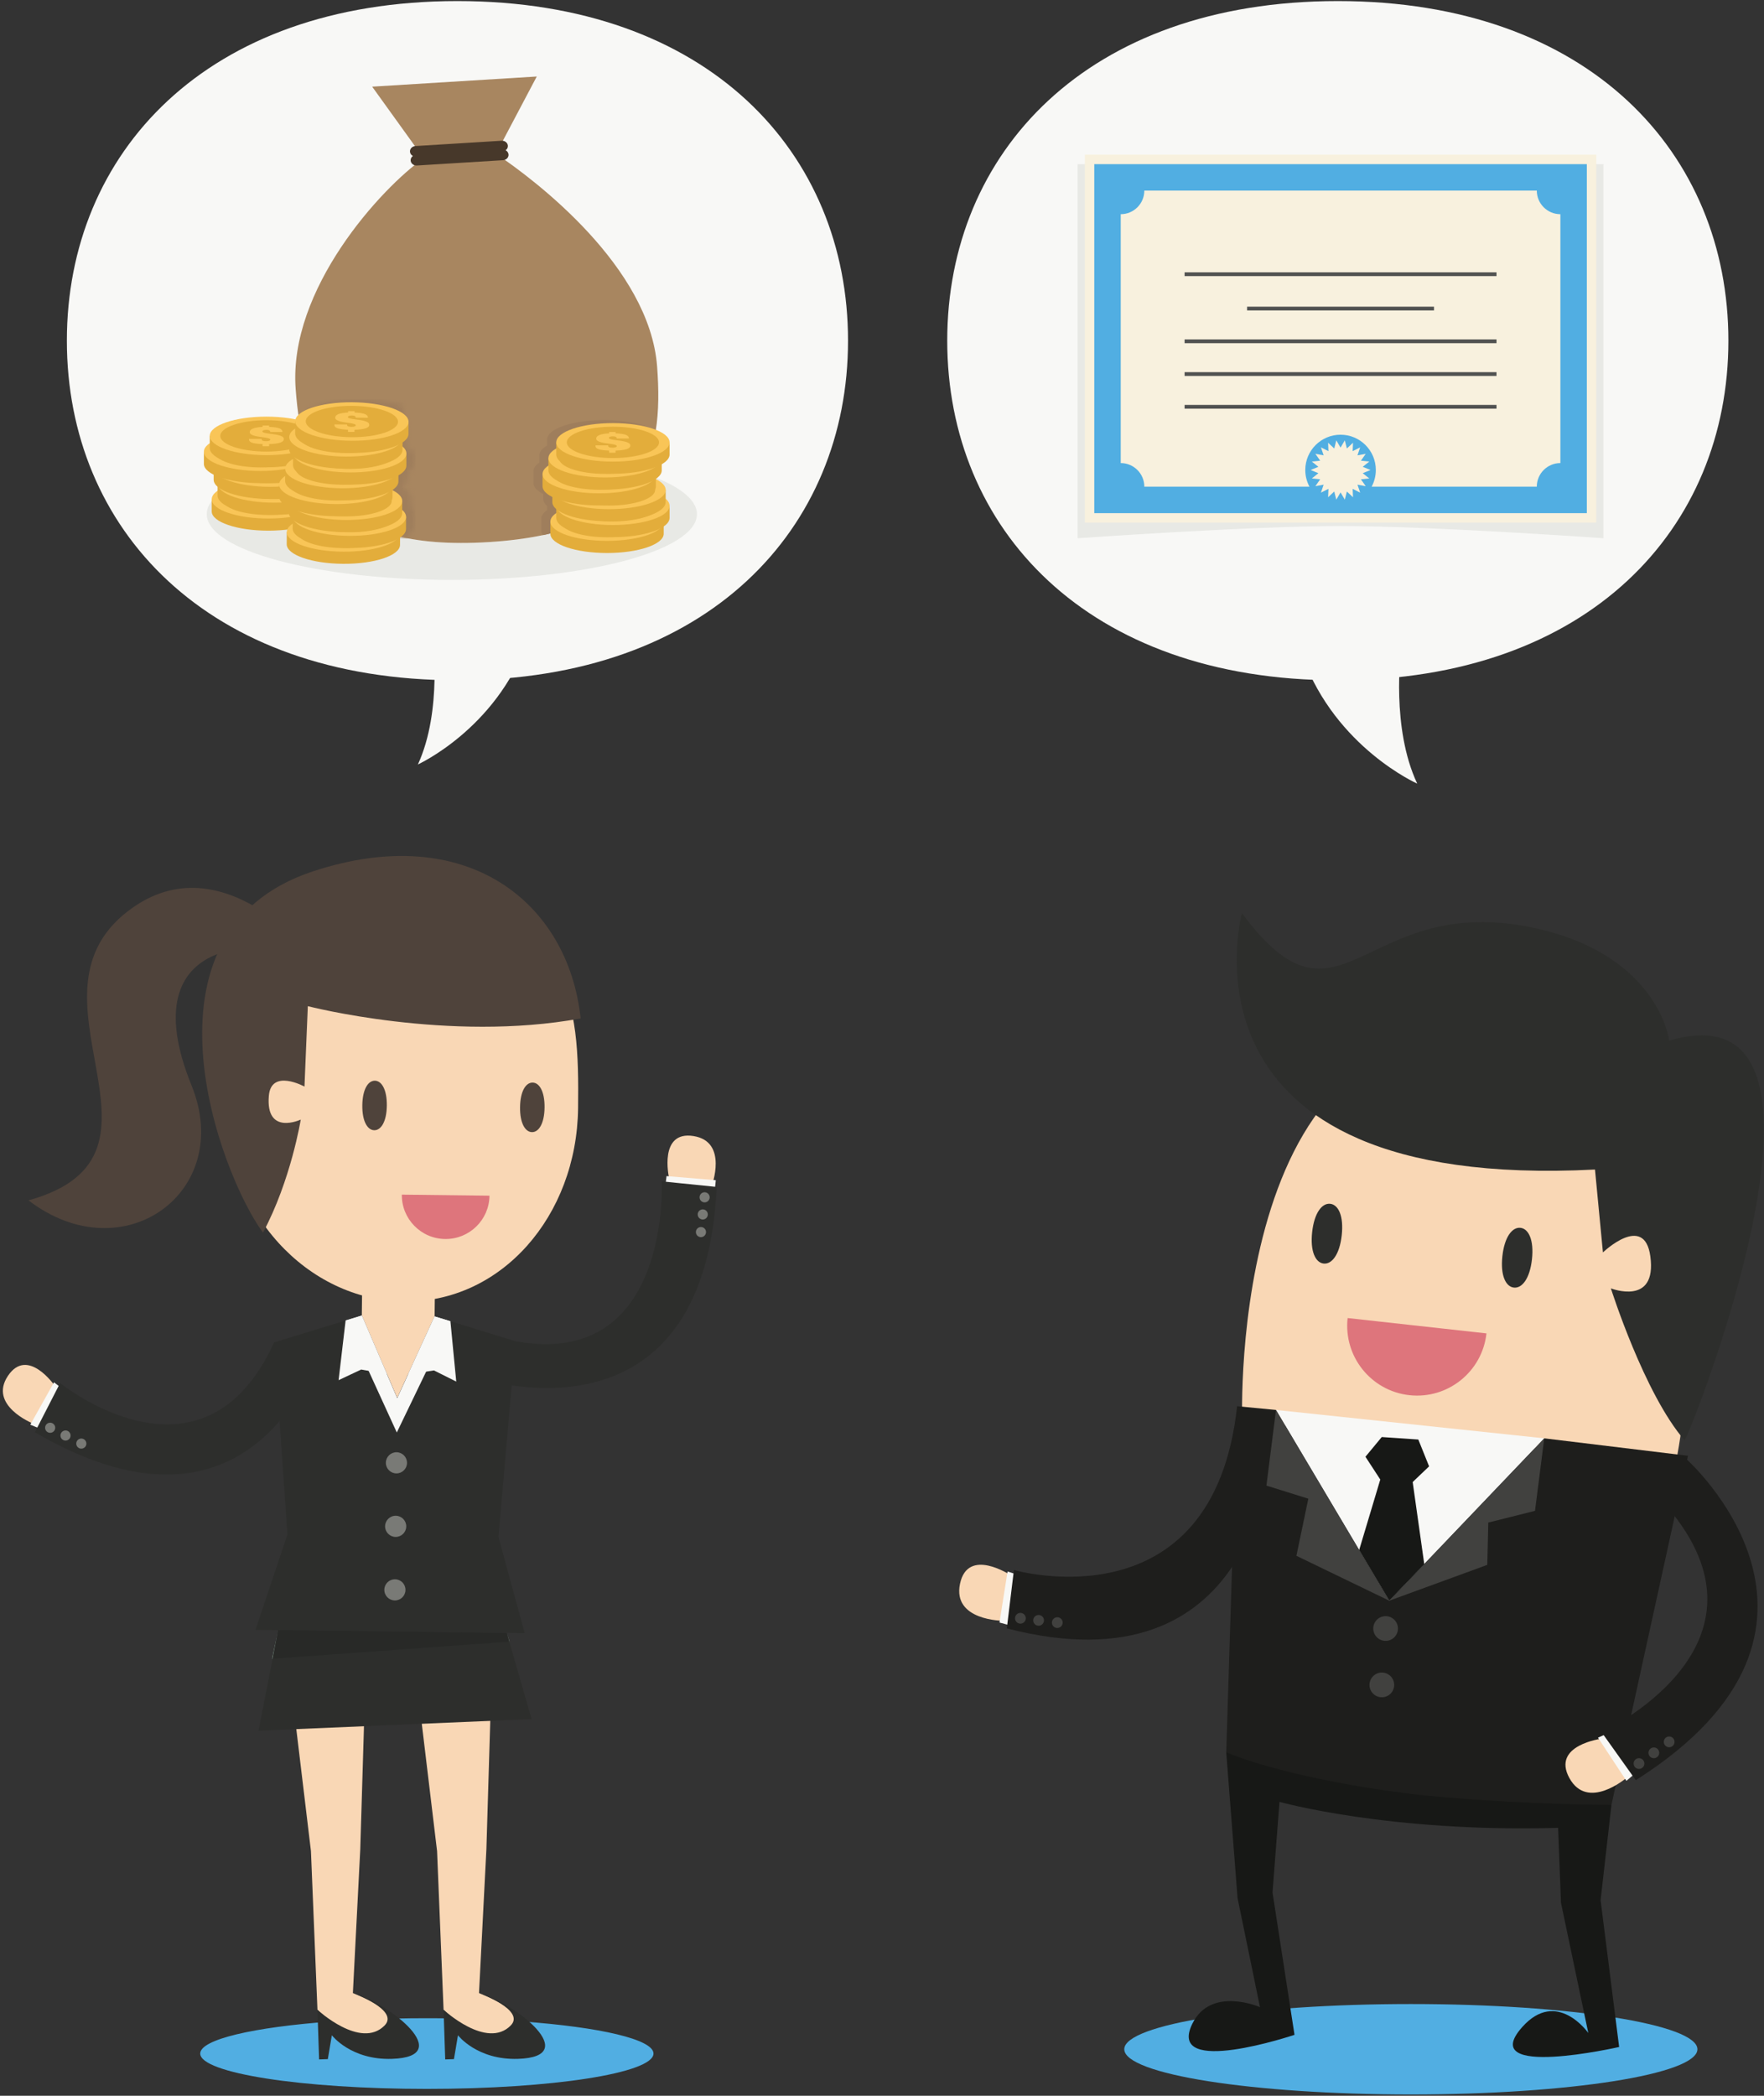 <?xml version="1.0" encoding="UTF-8"?>
<svg width="346px" height="411px" viewBox="0 0 346 411" version="1.1" xmlns="http://www.w3.org/2000/svg" xmlns:xlink="http://www.w3.org/1999/xlink">
    <rect x="0" y="0" width="346" height="411" fill="#333333" stroke="none"/>
    <!-- Generator: Sketch 3.8.1 (29687) - http://www.bohemiancoding.com/sketch -->
    <title>ON40SB1</title>
    <desc>Created with Sketch.</desc>
    <defs>
        <path d="M21.06,27.634 C13.871,26.294 8.994,23.448 5.674,19.554 C5.706,19.438 5.723,19.32 5.723,19.201 L5.723,16.819 C5.723,16.332 5.45,15.866 4.955,15.438 L4.955,13.711 C4.955,12.924 4.246,12.194 3.035,11.589 L3.035,11.552 C3.772,11.047 4.187,10.478 4.187,9.876 L4.187,7.495 C4.187,6.378 2.761,5.375 0.494,4.684 L0.497,4.025 C0.509,1.96 5.395,0.309 11.45,0.309 L11.632,0.309 C14.881,0.327 17.803,0.817 19.831,1.584 L20.496,10.484 L22.307,10.372 L22.294,12.742 C22.29,13.439 21.721,14.087 20.747,14.642 L20.741,15.842 C20.738,16.441 20.313,17.002 19.58,17.502 L19.58,17.55 C20.787,18.161 21.492,18.895 21.488,19.681 L21.479,21.418 C21.966,21.846 22.241,22.309 22.239,22.793 L22.226,25.175 C22.223,25.774 21.798,26.336 21.065,26.835 L21.06,27.634 L21.06,27.634 Z" id="path-1"></path>
    </defs>
    <g id="Page-1" stroke="none" stroke-width="1" fill="none" fill-rule="evenodd">
        <g id="Gatepass-Landing-Page-4" transform="translate(-178, -3406)">
            <g id="RESELLER-PROGRAM" transform="translate(0, 3275)">
                <g id="ON40SB1" transform="translate(0, 82)">
                    <path d="M261.726,458.657 C237.175,458.657 217.272,455.552 217.272,451.724 C217.272,448.944 227.769,446.546 242.919,445.441 C245.567,447.572 249.671,450.412 252.734,450.412 C253.721,450.412 254.6,450.117 255.287,449.408 C256.825,447.824 256.498,446.255 255.359,444.862 C257.439,444.816 259.564,444.792 261.726,444.792 C263.484,444.792 265.22,444.808 266.924,444.839 C269.492,446.988 274.11,450.412 277.473,450.412 C278.46,450.412 279.339,450.117 280.026,449.408 C281.356,448.039 281.291,446.682 280.515,445.44 C295.675,446.544 306.18,448.943 306.18,451.724 C306.18,455.552 286.278,458.657 261.726,458.657 L0.344,597.723" id="Fill-3" fill="#51AEE2"></path>
                    <path d="M317.573,281.645 C317.573,281.645 320.91,272.891 314.033,271.793 C307.156,270.694 309.214,279.899 309.214,279.899 L317.573,281.645" id="Fill-4" fill="#F9D7B5"></path>
                    <polyline id="Fill-5" fill="#F8F8F6" points="308.475 281.805 308.738 279.644 318.401 280.453 318.169 282.706 308.475 281.805"></polyline>
                    <path d="M271.604,319.176 C271.604,319.176 316.129,334.347 318.578,281.769 L307.787,280.675 C307.787,280.675 309.673,317.576 279.129,312.034 L271.604,319.176" id="Fill-6" fill="#2D2E2C"></path>
                    <path d="M316.478,290.554 C316.439,290.007 315.965,289.596 315.42,289.634 C314.871,289.672 314.459,290.147 314.498,290.693 C314.534,291.241 315.01,291.653 315.556,291.615 C316.103,291.576 316.517,291.102 316.478,290.554" id="Fill-7" fill="#797A76"></path>
                    <path d="M316.834,287.097 C316.796,286.549 316.321,286.136 315.775,286.174 C315.227,286.214 314.816,286.688 314.854,287.234 C314.891,287.781 315.366,288.193 315.912,288.157 C316.459,288.118 316.872,287.644 316.834,287.097" id="Fill-8" fill="#797A76"></path>
                    <path d="M317.196,283.737 C317.157,283.189 316.683,282.778 316.136,282.815 C315.59,282.853 315.178,283.327 315.216,283.874 C315.255,284.422 315.728,284.834 316.275,284.796 C316.822,284.758 317.235,284.284 317.196,283.737" id="Fill-9" fill="#797A76"></path>
                    <path d="M291.388,266.338 C291.134,287.498 276.319,304.476 257.278,304.248 C238.237,304.019 222.181,286.67 222.435,265.51 C222.689,244.35 238.33,227.382 257.371,227.61 C290.403,228.007 291.642,245.178 291.388,266.338" id="Fill-10" fill="#F9D7B5"></path>
                    <path d="M238.378,246.32 C238.378,246.32 266.019,253.474 291.891,248.73 C289.484,226 269.581,209.864 239.284,219.916 C203.29,231.859 221.191,279.408 229.585,290.728 C235.073,280.458 236.991,268.563 236.991,268.563 C236.991,268.563 230.079,271.797 230.73,263.92 C231.179,258.5 237.721,262.089 237.721,262.089 L238.378,246.32" id="Fill-11" fill="#4F433B"></path>
                    <path d="M240.789,238.121 C240.789,238.121 222.768,214.09 204.226,226.861 C179.673,243.771 216.084,275.377 183.588,284.405 C202.199,298.643 224.048,282.733 215.564,261.851 C203.248,231.534 231.043,232.24 240.789,238.121" id="Fill-12" fill="#4F433B"></path>
                    <path d="M253.874,265.822 C253.836,268.962 252.739,270.668 251.412,270.652 C250.084,270.636 249.028,268.904 249.066,265.764 C249.104,262.625 250.201,260.919 251.528,260.935 C252.856,260.951 253.911,262.683 253.874,265.822" id="Fill-13" fill="#4F433B"></path>
                    <path d="M284.813,266.194 C284.776,269.334 283.679,271.04 282.351,271.023 C281.024,271.008 279.968,269.276 280.006,266.136 C280.043,262.997 281.14,261.291 282.468,261.307 C283.796,261.322 284.851,263.054 284.813,266.194" id="Fill-14" fill="#4F433B"></path>
                    <path d="M256.817,283.281 C256.759,288.03 260.563,291.926 265.31,291.984 C270.058,292.04 273.953,288.237 274.01,283.487 L256.817,283.281" id="Fill-15" fill="#DE757C"></path>
                    <polyline id="Fill-16" fill="#F9D7B5" points="249.126 293.69 248.966 306.99 255.911 323.181 263.243 307.162 263.403 293.861 249.126 293.69"></polyline>
                    <polyline id="Fill-17" fill="#2D2E2C" points="248.966 306.99 231.769 312.259 234.381 349.919 228.114 368.633 280.916 369.267 275.767 350.416 279.129 312.034 263.243 307.162 255.911 323.181 248.966 306.99"></polyline>
                    <polyline id="Fill-18" fill="#F8F8F6" points="263.243 307.162 266.346 308.114 255.831 329.926 245.789 307.964 248.966 306.99 255.911 323.181 263.243 307.162"></polyline>
                    <polyline id="Fill-19" fill="#F8F8F6" points="248.966 306.99 245.789 307.964 244.412 319.668 248.839 317.582 253.893 318.476 248.966 306.99"></polyline>
                    <polyline id="Fill-20" fill="#F8F8F6" points="263.243 307.162 266.346 308.114 267.492 319.946 263.115 317.754 258.042 318.526 263.243 307.162"></polyline>
                    <path d="M257.834,335.901 C257.82,337.047 256.88,337.965 255.734,337.952 C254.588,337.938 253.67,336.997 253.684,335.851 C253.698,334.705 254.638,333.787 255.784,333.801 C256.93,333.814 257.847,334.754 257.834,335.901" id="Fill-21" fill="#797A76"></path>
                    <path d="M257.684,348.357 C257.67,349.504 256.73,350.421 255.584,350.407 C254.439,350.394 253.521,349.454 253.534,348.307 C253.549,347.161 254.489,346.243 255.634,346.257 C256.78,346.271 257.698,347.211 257.684,348.357" id="Fill-22" fill="#797A76"></path>
                    <path d="M257.534,360.814 C257.521,361.959 256.581,362.878 255.435,362.863 C254.29,362.85 253.372,361.91 253.385,360.763 C253.399,359.617 254.339,358.699 255.485,358.713 C256.631,358.727 257.549,359.667 257.534,360.814" id="Fill-23" fill="#797A76"></path>
                    <path d="M184.355,328.119 C184.355,328.119 175.678,324.594 179.563,318.813 C183.448,313.031 188.777,320.812 188.777,320.812 L184.355,328.119" id="Fill-24" fill="#F9D7B5"></path>
                    <polyline id="Fill-25" fill="#F8F8F6" points="190.345 321.466 188.599 320.082 183.943 328.397 186.005 329.25 190.345 321.466"></polyline>
                    <path d="M241.774,310.808 C241.774,310.808 230.274,356.432 184.84,329.881 L189.794,320.229 C189.794,320.229 217.751,342.969 231.769,312.259 L241.774,310.808" id="Fill-26" fill="#2D2E2C"></path>
                    <path d="M193.352,332.898 C192.914,332.568 192.827,331.946 193.155,331.51 C193.486,331.07 194.108,330.982 194.545,331.312 C194.985,331.64 195.072,332.263 194.743,332.701 C194.412,333.139 193.79,333.229 193.352,332.898" id="Fill-27" fill="#797A76"></path>
                    <path d="M190.257,331.315 C189.819,330.985 189.732,330.363 190.06,329.924 C190.392,329.487 191.014,329.399 191.451,329.728 C191.888,330.056 191.977,330.681 191.649,331.119 C191.318,331.557 190.696,331.645 190.257,331.315" id="Fill-28" fill="#797A76"></path>
                    <path d="M187.242,329.792 C186.804,329.461 186.717,328.84 187.046,328.4 C187.374,327.963 187.997,327.874 188.435,328.204 C188.873,328.535 188.962,329.156 188.632,329.595 C188.303,330.033 187.68,330.122 187.242,329.792" id="Fill-29" fill="#797A76"></path>
                    <path d="M258.936,372.073 L263.729,412.018 L265.005,443.14 C265.005,443.14 275.925,453.635 280.026,449.408 C284.736,444.556 271.956,439.861 271.956,439.861 L273.402,411.693 L274.432,377.616 L258.936,372.073" id="Fill-30" fill="#F9D7B5"></path>
                    <path d="M265.005,443.14 L265.325,452.872 L267.04,452.816 L267.828,448.137 C267.828,448.137 271.561,453.031 279.621,452.765 C292.262,452.349 279.249,441.914 271.956,439.861 C271.956,439.861 281.171,443.204 278.162,446.235 C273.455,450.976 265.005,443.14 265.005,443.14" id="Fill-31" fill="#2D2E2C"></path>
                    <path d="M234.197,372.073 L238.99,412.018 L240.266,443.14 C240.266,443.14 251.186,453.635 255.287,449.408 C259.997,444.556 247.217,439.861 247.217,439.861 L248.663,411.693 L249.693,377.616 L234.197,372.073" id="Fill-32" fill="#F9D7B5"></path>
                    <path d="M240.266,443.14 L240.587,452.872 L242.301,452.816 L243.089,448.137 C243.089,448.137 246.822,453.031 254.882,452.765 C267.524,452.349 254.511,441.914 247.217,439.861 C247.217,439.861 256.432,443.204 253.423,446.235 C248.717,450.976 240.266,443.14 240.266,443.14" id="Fill-33" fill="#2D2E2C"></path>
                    <polyline id="Fill-34" fill="#2D2E2C" points="282.272 386.133 228.709 388.411 232.563 368.687 277.398 369.225 282.272 386.133"></polyline>
                    <path d="M231.372,374.301 L232.563,368.687 L231.467,374.294 L231.372,374.301 M277.892,370.939 L277.398,369.225 L277.946,370.935 L277.892,370.939" id="Fill-35" fill="#8FAB9A"></path>
                    <polyline id="Fill-36" fill="#282927" points="231.467 374.294 232.563 368.687 277.398 369.225 277.892 370.939 231.467 374.294"></polyline>
                    <path d="M262.823,173.874 C262.823,173.874 264.853,188.286 259.971,198.914 C259.971,198.914 275.265,191.976 281.421,174.796 L262.823,173.874" id="Fill-37" fill="#F8F8F6"></path>
                    <path d="M454.729,459.746 C423.684,459.746 398.518,455.776 398.518,450.879 C398.518,445.983 423.684,442.013 454.729,442.013 C485.774,442.013 510.94,445.983 510.94,450.879 C510.94,455.776 485.774,459.746 454.729,459.746" id="Fill-38" fill="#51AEE2"></path>
                    <path d="M506.757,335.635 C506.757,335.635 521.869,263.545 476.437,253.566 C418.521,240.845 421.651,327.719 421.651,327.719 L506.757,335.635" id="Fill-39" fill="#F9D7B5"></path>
                    <path d="M418.521,392.635 L420.743,421.247 L425.141,442.626 C425.141,442.626 415.493,438.4 411.851,445.917 C406.723,456.505 431.911,448.052 431.911,448.052 L427.599,420.139 L428.967,402.362 C428.967,402.362 450.452,408.414 483.616,407.46 L484.178,422.15 L489.535,447.687 C489.535,447.687 483.364,438.879 476.562,446.546 C467.435,456.834 495.586,450.435 495.586,450.435 L491.949,421.644 L494.077,402.957 C494.077,402.957 466.364,392.239 418.521,392.635" id="Fill-40" fill="#171816"></path>
                    <path d="M480.897,331.072 L450.499,362.914 L428.28,325.505 L420.652,324.774 L418.521,392.635 C418.521,392.635 425.347,395.747 440.442,398.571 C446.744,399.863 456.466,401.015 456.466,401.015 C466.398,402.005 479.903,402.85 494.077,402.957 L509.088,334.492 L480.897,331.072" id="Fill-41" fill="#1E1E1C"></path>
                    <polyline id="Fill-42" fill="#F8F8F6" points="428.28 325.505 450.499 362.914 480.897 331.072 428.28 325.505"></polyline>
                    <polyline id="Fill-43" fill="#41413F" points="428.28 325.505 426.403 340.34 434.621 342.912 432.283 354.111 450.499 362.914 428.28 325.505"></polyline>
                    <polyline id="Fill-44" fill="#41413F" points="450.499 362.914 469.725 355.887 469.92 347.59 479.082 345.295 480.897 331.072 450.499 362.914"></polyline>
                    <polyline id="Fill-45" fill="#171816" points="445.825 334.683 449.023 330.822 456.195 331.305 458.311 336.569 455.09 339.645 457.364 355.754 450.499 362.914 444.592 352.978 448.736 339.154 445.825 334.683"></polyline>
                    <path d="M452.086,369.115 C451.676,370.389 450.31,371.087 449.036,370.676 C447.763,370.265 447.065,368.9 447.475,367.625 C447.886,366.351 449.252,365.654 450.524,366.063 C451.798,366.476 452.498,367.841 452.086,369.115" id="Fill-46" fill="#41413F"></path>
                    <path d="M451.347,380.174 C450.935,381.447 449.569,382.146 448.297,381.736 C447.024,381.324 446.324,379.959 446.737,378.686 C447.146,377.411 448.512,376.712 449.785,377.123 C451.058,377.533 451.758,378.9 451.347,380.174" id="Fill-47" fill="#41413F"></path>
                    <path d="M421.601,228.079 C421.601,228.079 406.678,282.702 490.849,278.36 L492.407,294.616 C492.407,294.616 500.536,286.805 501.705,295.373 C503.05,305.239 493.967,301.661 493.967,301.661 C493.967,301.661 500.503,322.336 508.413,331.446 C508.854,331.954 545.104,241.435 505.398,253.077 C505.398,253.077 503.429,236.367 479.13,231.025 C445.181,223.562 441.163,254.473 421.601,228.079" id="Fill-48" fill="#2D2E2C"></path>
                    <path d="M441.172,291.258 C440.753,295.044 439.227,296.974 437.626,296.797 C436.025,296.62 434.956,294.403 435.374,290.617 C435.793,286.831 437.319,284.901 438.92,285.078 C440.521,285.254 441.59,287.472 441.172,291.258" id="Fill-49" fill="#2D2E2C"></path>
                    <path d="M478.484,295.97 C478.066,299.756 476.539,301.686 474.939,301.509 C473.337,301.332 472.268,299.116 472.687,295.33 C473.105,291.543 474.632,289.613 476.233,289.79 C477.833,289.967 478.902,292.183 478.484,295.97" id="Fill-50" fill="#2D2E2C"></path>
                    <path d="M442.329,307.483 C441.498,315.006 446.921,321.779 454.441,322.609 C461.962,323.44 468.732,318.015 469.563,310.492 L442.329,307.483" id="Fill-51" fill="#DE757C"></path>
                    <path d="M374.741,366.851 C374.741,366.851 364.786,366.852 366.3,359.604 C367.814,352.356 376.174,357.886 376.174,357.886 L374.741,366.851" id="Fill-52" fill="#F9D7B5"></path>
                    <polyline id="Fill-53" fill="#F8F8F6" points="377.88 357.927 375.63 357.189 374.043 367.194 376.432 367.846 377.88 357.927"></polyline>
                    <path d="M426.891,335.006 C426.891,335.006 424.516,381.02 375.482,368.344 L376.875,356.896 C376.875,356.896 415.963,368.186 420.652,324.774 L426.891,335.006" id="Fill-54" fill="#1E1E1C"></path>
                    <path d="M385.08,368.222 C384.522,368.054 384.206,367.466 384.374,366.91 C384.542,366.349 385.131,366.034 385.688,366.202 C386.247,366.368 386.562,366.957 386.395,367.515 C386.227,368.073 385.639,368.391 385.08,368.222" id="Fill-55" fill="#41413F"></path>
                    <path d="M381.412,367.782 C380.854,367.614 380.537,367.025 380.704,366.467 C380.874,365.909 381.462,365.593 382.019,365.76 C382.576,365.927 382.893,366.517 382.727,367.075 C382.559,367.633 381.97,367.95 381.412,367.782" id="Fill-56" fill="#41413F"></path>
                    <path d="M377.845,367.371 C377.286,367.203 376.97,366.615 377.138,366.056 C377.305,365.498 377.894,365.182 378.451,365.35 C379.009,365.518 379.326,366.106 379.159,366.664 C378.992,367.222 378.403,367.539 377.845,367.371" id="Fill-57" fill="#41413F"></path>
                    <path d="M496.949,397.711 C496.949,397.711 489.383,404.184 485.825,397.69 C482.268,391.197 492.214,389.967 492.214,389.967 L496.949,397.711" id="Fill-58" fill="#F9D7B5"></path>
                    <polyline id="Fill-59" fill="#F8F8F6" points="493.598 388.805 491.438 389.778 497.011 398.237 498.822 396.706 493.598 388.805"></polyline>
                    <path d="M508.664,335.034 C508.664,335.034 546.102,368.182 498.849,398.114 L492.16,388.721 C492.16,388.721 527.335,372.438 506.03,345.744 L508.664,335.034" id="Fill-60" fill="#1E1E1C"></path>
                    <path d="M505.854,391.551 C505.329,391.803 504.699,391.582 504.448,391.058 C504.195,390.53 504.416,389.899 504.94,389.648 C505.466,389.394 506.096,389.616 506.348,390.141 C506.6,390.667 506.381,391.299 505.854,391.551" id="Fill-61" fill="#41413F"></path>
                    <path d="M502.849,393.699 C502.324,393.952 501.693,393.731 501.44,393.207 C501.19,392.679 501.41,392.05 501.935,391.797 C502.459,391.544 503.09,391.766 503.344,392.29 C503.596,392.816 503.374,393.446 502.849,393.699" id="Fill-62" fill="#41413F"></path>
                    <path d="M499.938,395.802 C499.412,396.055 498.783,395.833 498.529,395.308 C498.276,394.784 498.498,394.152 499.023,393.901 C499.549,393.649 500.179,393.869 500.432,394.394 C500.684,394.919 500.463,395.549 499.938,395.802" id="Fill-63" fill="#41413F"></path>
                    <path d="M452.787,176.811 C452.787,176.811 450.829,191.734 455.981,202.675 C455.981,202.675 440.1,195.651 433.566,177.946 L452.787,176.811" id="Fill-64" fill="#F8F8F6"></path>
                    <path d="M344.336,115.811 C344.336,152.594 317,182.413 267.726,182.413 C218.451,182.413 191.116,152.594 191.116,115.811 C191.116,79.028 218.451,49.209 267.726,49.209 C317,49.209 344.336,79.028 344.336,115.811" id="Fill-65" fill="#F8F8F6"></path>
                    <path d="M517.015,115.811 C517.015,152.594 489.68,182.413 440.405,182.413 C391.13,182.413 363.795,152.594 363.795,115.811 C363.795,79.028 391.13,49.209 440.405,49.209 C489.68,49.209 517.015,79.028 517.015,115.811" id="Fill-66" fill="#F8F8F6"></path>
                    <path d="M492.52,154.555 C492.52,154.555 458.789,152.166 440.943,152.166 C423.097,152.166 389.366,154.555 389.366,154.555 L389.366,81.189 L492.52,81.189 L492.52,154.555" id="Fill-67" fill="#E8E9E5"></path>
                    <polygon id="Fill-68" fill="#F8F1DE" points="390.786 151.485 491.101 151.485 491.101 79.336 390.786 79.336"></polygon>
                    <polygon id="Fill-88" fill="#515251" points="410.352 103.147 471.534 103.147 471.534 102.406 410.352 102.406"></polygon>
                    <polygon id="Fill-85" fill="#515251" points="422.611 109.882 459.275 109.882 459.275 109.141 422.611 109.141"></polygon>
                    <polygon id="Fill-86" fill="#515251" points="410.352 116.304 471.534 116.304 471.534 115.563 410.352 115.563"></polygon>
                    <polygon id="Fill-87" fill="#515251" points="410.352 122.726 471.534 122.726 471.534 121.984 410.352 121.984"></polygon>
                    <polygon id="Fill-88" fill="#515251" points="410.352 129.147 471.534 129.147 471.534 128.406 410.352 128.406"></polygon>
                    <path d="M447.039,144.443 C447.562,143.469 447.861,142.356 447.861,141.172 C447.861,137.35 444.764,134.252 440.943,134.252 C437.122,134.252 434.025,137.35 434.025,141.172 C434.025,142.356 434.323,143.469 434.846,144.443 L402.453,144.443 C402.453,141.887 400.381,139.814 397.826,139.814 L397.826,91.006 C400.381,91.006 402.453,88.935 402.453,86.379 L479.434,86.379 C479.434,88.935 481.505,91.006 484.06,91.006 L484.06,139.814 C481.505,139.814 479.434,141.887 479.434,144.443 L447.039,144.443 L447.039,144.443 Z M392.638,149.632 L489.248,149.632 L489.248,81.189 L392.638,81.189 L392.638,149.632 Z" id="Fill-89" fill="#51AEE2"></path>
                    <polyline id="Fill-90" fill="#F8F1DE" points="446.818 141.172 445.291 141.798 446.58 142.829 444.939 142.998 445.884 144.35 444.262 144.049 444.789 145.613 443.317 144.869 443.384 146.518 442.181 145.388 441.778 146.989 440.943 145.565 440.108 146.989 439.705 145.388 438.501 146.517 438.568 144.868 437.096 145.612 437.623 144.048 436.002 144.349 436.947 142.997 435.306 142.828 436.596 141.798 435.069 141.172 436.596 140.545 435.306 139.516 436.947 139.346 436.002 137.993 437.624 138.295 437.097 136.731 438.569 137.475 438.502 135.826 439.705 136.956 440.108 135.356 440.943 136.779 441.778 135.356 442.182 136.956 443.385 135.827 443.318 137.476 444.79 136.732 444.262 138.296 445.885 137.995 444.94 139.347 446.581 139.517 445.291 140.545 446.818 141.172"></polyline>
                    <path d="M266.628,162.725 C240.079,162.725 218.557,156.95 218.557,149.825 C218.557,148.501 219.3,147.224 220.679,146.022 L220.679,146.188 C220.679,148.274 225.655,149.964 231.793,149.964 C237.578,149.964 242.33,148.463 242.858,146.544 C247.567,152.067 255.408,155.481 268.54,155.481 C270.222,155.481 271.99,155.426 273.85,155.311 C291.123,154.245 299.839,149.125 303.923,141.684 C310.661,143.905 314.7,146.738 314.7,149.825 C314.7,156.95 293.178,162.725 266.628,162.725" id="Fill-91" fill="#E8E9E5"></path>
                    <path d="M261.103,80.034 C252.865,85.796 234.531,105.713 235.993,125.284 C237.322,143.075 243.133,157.206 273.85,155.311 C304.567,153.416 308.222,138.7 306.892,120.91 C305.43,101.338 283.063,84.382 275.282,79.158 L283.284,64.004 L251.001,65.996 L261.103,80.034 L1222.281,0.973" id="Fill-92" fill="#A88660"></path>
                    <path d="M277.745,79.301 C277.719,78.941 277.493,78.635 277.172,78.467 C277.465,78.261 277.643,77.931 277.616,77.57 C277.573,76.995 277.024,76.56 276.391,76.599 L259.485,77.642 C258.851,77.681 258.373,78.18 258.416,78.755 C258.443,79.116 258.668,79.421 258.988,79.589 C258.696,79.795 258.518,80.126 258.545,80.486 C258.588,81.062 259.136,81.497 259.77,81.458 L276.676,80.415 C277.309,80.375 277.788,79.877 277.745,79.301" id="Fill-94" fill="#47382A"></path>
                    <path d="M284.481,153.946 C284.29,153.668 284.179,153.381 284.179,153.084 L284.179,150.702 C284.179,150.103 284.6,149.539 285.33,149.036 L285.33,148.239 C284.841,147.814 284.562,147.351 284.562,146.867 L284.562,145.88 C283.352,145.275 282.643,144.545 282.643,143.759 L282.643,141.377 C282.643,140.778 283.064,140.214 283.795,139.711 L283.795,138.269 C283.795,137.572 284.36,136.921 285.33,136.36 L285.33,135.16 C285.33,133.075 290.306,131.385 296.444,131.385 C300.972,131.385 304.86,132.306 306.592,133.626 C304.992,143.281 299.358,150.82 284.481,153.946" id="Fill-95" fill="#9F7E5C"></path>
                    <path d="M219.527,146.915 L219.527,149.297 C219.527,151.382 224.503,153.072 230.641,153.072 C236.78,153.072 241.755,151.382 241.755,149.297 L241.755,146.915 L219.527,146.915" id="Fill-96" fill="#E3AD3B"></path>
                    <path d="M241.755,146.915 C241.755,149.001 236.78,150.691 230.641,150.691 C224.503,150.691 219.527,149.001 219.527,146.915 C219.527,144.83 224.503,143.139 230.641,143.139 C236.78,143.139 241.755,144.83 241.755,146.915" id="Fill-97" fill="#F9C557"></path>
                    <path d="M239.688,146.915 C239.688,148.613 235.637,149.989 230.641,149.989 C225.645,149.989 221.595,148.613 221.595,146.915 C221.595,145.218 225.645,143.842 230.641,143.842 C235.637,143.842 239.688,145.218 239.688,146.915" id="Fill-98" fill="#E3AD3B"></path>
                    <path d="M227.903,148.278 C227.451,148.142 227.226,147.925 227.226,147.627 L227.226,147.5 L229.715,147.5 L229.715,147.589 C229.715,147.73 229.793,147.827 229.95,147.881 C230.107,147.934 230.314,147.96 230.572,147.96 C230.84,147.96 231.044,147.931 231.188,147.871 C231.331,147.812 231.402,147.74 231.402,147.655 C231.402,147.549 231.303,147.464 231.105,147.401 C230.906,147.339 230.657,147.285 230.358,147.239 C230.058,147.194 229.733,147.149 229.383,147.103 C229.033,147.058 228.708,146.998 228.408,146.924 C228.109,146.851 227.86,146.755 227.662,146.636 C227.463,146.517 227.364,146.361 227.364,146.171 C227.364,145.585 228.208,145.245 229.895,145.151 L229.895,144.879 L231.167,144.879 L231.167,145.151 C232.089,145.183 232.757,145.277 233.172,145.435 C233.587,145.594 233.794,145.834 233.794,146.157 L231.388,146.157 L231.388,146.086 C231.388,145.992 231.328,145.91 231.209,145.839 C231.089,145.769 230.904,145.734 230.655,145.734 C230.379,145.734 230.176,145.764 230.047,145.825 C229.918,145.886 229.853,145.953 229.853,146.025 C229.853,146.135 229.957,146.221 230.165,146.283 C230.372,146.346 230.632,146.4 230.946,146.446 C231.259,146.491 231.596,146.535 231.955,146.577 C232.315,146.619 232.651,146.678 232.964,146.753 C233.278,146.828 233.539,146.927 233.746,147.049 C233.953,147.172 234.057,147.334 234.057,147.538 C234.057,147.857 233.812,148.094 233.324,148.247 C232.835,148.401 232.117,148.494 231.167,148.529 L231.167,148.952 L229.895,148.952 L229.895,148.529 C229.018,148.498 228.355,148.414 227.903,148.278" id="Fill-99" fill="#F9C557"></path>
                    <path d="M220.679,143.807 L220.679,146.188 C220.679,148.274 225.655,149.964 231.793,149.964 C237.931,149.964 242.907,148.274 242.907,146.188 L242.907,143.807 L220.679,143.807" id="Fill-100" fill="#E3AD3B"></path>
                    <path d="M242.907,143.807 C242.907,145.892 237.931,147.583 231.793,147.583 C225.655,147.583 220.679,145.892 220.679,143.807 C220.679,141.721 225.655,140.031 231.793,140.031 C237.931,140.031 242.907,141.721 242.907,143.807" id="Fill-101" fill="#F9C557"></path>
                    <path d="M240.839,143.807 C240.839,145.504 236.789,146.88 231.793,146.88 C226.797,146.88 222.747,145.504 222.747,143.807 C222.747,142.109 226.797,140.733 231.793,140.733 C236.789,140.733 240.839,142.109 240.839,143.807" id="Fill-102" fill="#E3AD3B"></path>
                    <path d="M229.055,145.169 C228.603,145.033 228.378,144.816 228.378,144.519 L228.378,144.392 L230.867,144.392 L230.867,144.481 C230.867,144.622 230.945,144.719 231.102,144.772 C231.258,144.826 231.466,144.852 231.724,144.852 C231.991,144.852 232.196,144.823 232.34,144.763 C232.482,144.704 232.554,144.632 232.554,144.547 C232.554,144.44 232.454,144.356 232.257,144.293 C232.058,144.231 231.809,144.177 231.51,144.131 C231.21,144.086 230.885,144.041 230.535,143.995 C230.185,143.95 229.859,143.89 229.56,143.816 C229.26,143.743 229.011,143.647 228.813,143.527 C228.614,143.408 228.516,143.253 228.516,143.062 C228.516,142.476 229.359,142.137 231.046,142.043 L231.046,141.77 L232.319,141.77 L232.319,142.043 C233.24,142.074 233.909,142.169 234.324,142.327 C234.739,142.485 234.946,142.726 234.946,143.048 L232.54,143.048 L232.54,142.978 C232.54,142.884 232.48,142.801 232.36,142.731 C232.24,142.661 232.056,142.625 231.807,142.625 C231.53,142.625 231.328,142.656 231.199,142.717 C231.069,142.778 231.005,142.845 231.005,142.916 C231.005,143.026 231.109,143.112 231.316,143.175 C231.524,143.237 231.784,143.292 232.097,143.337 C232.411,143.383 232.748,143.426 233.107,143.469 C233.466,143.511 233.803,143.569 234.116,143.645 C234.43,143.72 234.691,143.819 234.898,143.941 C235.105,144.063 235.209,144.226 235.209,144.429 C235.209,144.749 234.964,144.986 234.476,145.139 C233.987,145.292 233.268,145.386 232.319,145.42 L232.319,145.843 L231.046,145.843 L231.046,145.42 C230.17,145.389 229.507,145.305 229.055,145.169" id="Fill-103" fill="#F9C557"></path>
                    <path d="M219.911,140.699 L219.911,143.08 C219.911,145.165 224.887,146.856 231.025,146.856 C237.163,146.856 242.139,145.165 242.139,143.08 L242.139,140.699 L219.911,140.699" id="Fill-104" fill="#E3AD3B"></path>
                    <path d="M242.139,140.699 C242.139,142.784 237.163,144.474 231.025,144.474 C224.887,144.474 219.911,142.784 219.911,140.699 C219.911,138.613 224.887,136.923 231.025,136.923 C237.163,136.923 242.139,138.613 242.139,140.699" id="Fill-105" fill="#F9C557"></path>
                    <path d="M240.072,140.699 C240.072,142.396 236.022,143.772 231.025,143.772 C226.029,143.772 221.978,142.396 221.978,140.699 C221.978,139.002 226.029,137.625 231.025,137.625 C236.022,137.625 240.072,139.002 240.072,140.699" id="Fill-106" fill="#E3AD3B"></path>
                    <path d="M228.287,142.061 C227.835,141.925 227.609,141.708 227.609,141.41 L227.609,141.283 L230.099,141.283 L230.099,141.373 C230.099,141.514 230.177,141.61 230.334,141.664 C230.491,141.718 230.698,141.744 230.956,141.744 C231.224,141.744 231.429,141.714 231.571,141.655 C231.714,141.595 231.786,141.523 231.786,141.439 C231.786,141.332 231.686,141.247 231.488,141.185 C231.29,141.122 231.042,141.068 230.742,141.023 C230.442,140.977 230.117,140.932 229.767,140.886 C229.417,140.841 229.091,140.782 228.792,140.708 C228.493,140.635 228.243,140.538 228.045,140.419 C227.847,140.3 227.748,140.145 227.748,139.954 C227.748,139.368 228.592,139.028 230.278,138.934 L230.278,138.662 L231.551,138.662 L231.551,138.934 C232.473,138.966 233.141,139.06 233.556,139.218 C233.971,139.377 234.178,139.618 234.178,139.94 L231.772,139.94 L231.772,139.869 C231.772,139.775 231.712,139.693 231.592,139.623 C231.472,139.552 231.288,139.517 231.039,139.517 C230.763,139.517 230.56,139.548 230.431,139.608 C230.302,139.67 230.237,139.737 230.237,139.808 C230.237,139.918 230.341,140.004 230.548,140.067 C230.756,140.129 231.016,140.183 231.33,140.229 C231.643,140.274 231.98,140.318 232.339,140.36 C232.699,140.403 233.035,140.461 233.349,140.536 C233.662,140.612 233.923,140.71 234.13,140.832 C234.337,140.955 234.441,141.118 234.441,141.321 C234.441,141.641 234.197,141.877 233.708,142.031 C233.219,142.184 232.501,142.278 231.551,142.312 L231.551,142.735 L230.278,142.735 L230.278,142.312 C229.403,142.281 228.739,142.197 228.287,142.061" id="Fill-107" fill="#F9C557"></path>
                    <path d="M217.991,137.59 L217.991,139.972 C217.991,142.057 222.967,143.747 229.106,143.747 C235.244,143.747 240.219,142.057 240.219,139.972 L240.219,137.59 L217.991,137.59" id="Fill-108" fill="#E3AD3B"></path>
                    <path d="M240.219,137.59 C240.219,139.676 235.244,141.366 229.106,141.366 C222.967,141.366 217.991,139.676 217.991,137.59 C217.991,135.505 222.967,133.815 229.106,133.815 C235.244,133.815 240.219,135.505 240.219,137.59" id="Fill-109" fill="#F9C557"></path>
                    <path d="M238.152,137.59 C238.152,139.287 234.102,140.664 229.106,140.664 C224.11,140.664 220.059,139.287 220.059,137.59 C220.059,135.893 224.11,134.517 229.106,134.517 C234.102,134.517 238.152,135.893 238.152,137.59" id="Fill-110" fill="#E3AD3B"></path>
                    <path d="M226.368,138.953 C225.916,138.817 225.69,138.6 225.69,138.302 L225.69,138.175 L228.179,138.175 L228.179,138.264 C228.179,138.406 228.258,138.503 228.414,138.556 C228.571,138.609 228.779,138.636 229.037,138.636 C229.304,138.636 229.509,138.606 229.652,138.546 C229.795,138.487 229.866,138.415 229.866,138.33 C229.866,138.224 229.767,138.139 229.569,138.077 C229.371,138.014 229.122,137.96 228.823,137.914 C228.523,137.869 228.198,137.824 227.847,137.778 C227.497,137.733 227.172,137.673 226.873,137.6 C226.573,137.526 226.324,137.43 226.126,137.311 C225.927,137.192 225.828,137.037 225.828,136.846 C225.828,136.26 226.672,135.92 228.359,135.826 L228.359,135.554 L229.631,135.554 L229.631,135.826 C230.553,135.858 231.221,135.953 231.636,136.11 C232.051,136.269 232.259,136.509 232.259,136.832 L229.853,136.832 L229.853,136.761 C229.853,136.667 229.792,136.585 229.673,136.515 C229.553,136.444 229.368,136.409 229.12,136.409 C228.843,136.409 228.64,136.439 228.511,136.5 C228.382,136.561 228.317,136.628 228.317,136.7 C228.317,136.809 228.422,136.896 228.629,136.959 C228.836,137.021 229.096,137.075 229.41,137.12 C229.724,137.166 230.06,137.21 230.42,137.252 C230.779,137.294 231.116,137.353 231.429,137.428 C231.743,137.503 232.003,137.602 232.21,137.724 C232.418,137.847 232.522,138.009 232.522,138.213 C232.522,138.532 232.277,138.769 231.789,138.922 C231.3,139.076 230.581,139.17 229.631,139.204 L229.631,139.627 L228.359,139.627 L228.359,139.204 C227.483,139.173 226.82,139.089 226.368,138.953" id="Fill-111" fill="#F9C557"></path>
                    <path d="M219.143,134.482 L219.143,136.863 C219.143,138.949 224.119,140.639 230.257,140.639 C236.395,140.639 241.371,138.949 241.371,136.863 L241.371,134.482 L219.143,134.482" id="Fill-112" fill="#E3AD3B"></path>
                    <path d="M241.371,134.482 C241.371,136.567 236.395,138.258 230.257,138.258 C224.119,138.258 219.143,136.567 219.143,134.482 C219.143,132.397 224.119,130.706 230.257,130.706 C236.395,130.706 241.371,132.397 241.371,134.482" id="Fill-113" fill="#F9C557"></path>
                    <path d="M239.304,134.482 C239.304,136.179 235.253,137.555 230.257,137.555 C225.261,137.555 221.211,136.179 221.211,134.482 C221.211,132.785 225.261,131.408 230.257,131.408 C235.253,131.408 239.304,132.785 239.304,134.482" id="Fill-114" fill="#E3AD3B"></path>
                    <path d="M227.52,135.845 C227.068,135.708 226.842,135.491 226.842,135.194 L226.842,135.067 L229.331,135.067 L229.331,135.156 C229.331,135.297 229.409,135.394 229.566,135.447 C229.722,135.501 229.93,135.527 230.189,135.527 C230.456,135.527 230.661,135.498 230.804,135.438 C230.947,135.379 231.018,135.307 231.018,135.222 C231.018,135.115 230.919,135.031 230.721,134.968 C230.523,134.906 230.273,134.852 229.975,134.806 C229.675,134.761 229.349,134.716 228.999,134.67 C228.649,134.625 228.324,134.565 228.024,134.491 C227.724,134.418 227.476,134.322 227.278,134.202 C227.079,134.083 226.98,133.928 226.98,133.737 C226.98,133.152 227.824,132.812 229.511,132.718 L229.511,132.446 L230.783,132.446 L230.783,132.718 C231.705,132.75 232.373,132.844 232.788,133.002 C233.203,133.161 233.411,133.401 233.411,133.723 L231.004,133.723 L231.004,133.653 C231.004,133.558 230.944,133.476 230.825,133.406 C230.705,133.336 230.52,133.301 230.272,133.301 C229.995,133.301 229.792,133.331 229.663,133.392 C229.534,133.453 229.469,133.52 229.469,133.592 C229.469,133.701 229.573,133.787 229.78,133.85 C229.988,133.913 230.248,133.967 230.562,134.012 C230.875,134.058 231.212,134.101 231.571,134.144 C231.931,134.186 232.267,134.245 232.581,134.32 C232.894,134.395 233.155,134.494 233.362,134.616 C233.569,134.738 233.674,134.901 233.674,135.105 C233.674,135.424 233.429,135.661 232.94,135.814 C232.452,135.967 231.732,136.061 230.783,136.096 L230.783,136.519 L229.511,136.519 L229.511,136.096 C228.635,136.064 227.971,135.981 227.52,135.845" id="Fill-115" fill="#F9C557"></path>
                    <g id="Group-118" transform="translate(237.184, 126.988)">
                        <mask id="mask-2" fill="white">
                            <use xlink:href="#path-1"></use>
                        </mask>
                        <g id="Clip-117"></g>
                        <polygon id="Fill-116" fill="#9F7E5C" mask="url(#mask-2)" points="0.494 27.634 22.307 27.634 22.307 0.309 0.494 0.309"></polygon>
                    </g>
                    <path d="M242.858,146.542 C242.532,146.158 242.221,145.765 241.923,145.362 C242.555,144.888 242.907,144.361 242.907,143.807 L242.907,146.188 C242.907,146.308 242.89,146.426 242.858,146.542" id="Fill-120" fill="#D6A438"></path>
                    <path d="M241.923,145.362 C241.716,145.081 241.515,144.795 241.321,144.505 C241.848,144.065 242.139,143.584 242.139,143.08 L242.139,142.425 C242.634,142.853 242.907,143.319 242.907,143.807 C242.907,144.361 242.555,144.888 241.923,145.362" id="Fill-121" fill="#EABA50"></path>
                    <path d="M241.321,144.505 C240.951,143.949 240.606,143.377 240.283,142.789 C241.455,142.19 242.139,141.472 242.139,140.699 L242.139,143.08 C242.139,143.584 241.848,144.065 241.321,144.505" id="Fill-122" fill="#D6A438"></path>
                    <path d="M240.283,142.789 C240.069,142.401 239.866,142.005 239.673,141.604 C239.932,141.318 240.072,141.014 240.072,140.699 C240.072,140.666 240.07,140.632 240.067,140.599 C240.167,140.395 240.219,140.186 240.219,139.972 L240.219,138.577 C241.431,139.181 242.139,139.912 242.139,140.699 C242.139,141.472 241.455,142.19 240.283,142.789" id="Fill-123" fill="#EABA50"></path>
                    <path d="M239.673,141.604 C239.623,141.499 239.573,141.395 239.524,141.289 C239.766,141.069 239.949,140.837 240.067,140.599 C240.07,140.632 240.072,140.666 240.072,140.699 C240.072,141.014 239.932,141.318 239.673,141.604" id="Fill-124" fill="#D6A438"></path>
                    <path d="M239.524,141.289 C239.247,140.696 238.99,140.087 238.753,139.467 C239.002,139.318 239.224,139.164 239.414,139.004 C239.714,138.856 239.983,138.701 240.219,138.539 L240.219,139.972 C240.219,140.186 240.167,140.395 240.067,140.599 C239.949,140.837 239.766,141.069 239.524,141.289" id="Fill-125" fill="#D6A438"></path>
                    <path id="Fill-126" fill="#EABA50"></path>
                    <path d="M238.697,139.32 C238.436,138.628 238.198,137.92 237.98,137.197 C240.071,136.511 241.371,135.548 241.371,134.482 L241.371,136.863 C241.371,137.465 240.957,138.034 240.219,138.539 C239.983,138.701 239.714,138.856 239.414,139.004 C239.191,139.114 238.952,139.22 238.697,139.32" id="Fill-127" fill="#D6A438"></path>
                    <path d="M237.98,137.197 C237.884,136.877 237.791,136.554 237.703,136.228 C238.712,135.732 239.304,135.131 239.304,134.482 C239.304,133.781 238.613,133.134 237.449,132.617 C237.52,132.562 237.595,132.508 237.674,132.455 L237.678,131.671 C239.945,132.362 241.371,133.366 241.371,134.482 C241.371,135.548 240.071,136.511 237.98,137.197" id="Fill-128" fill="#EABA50"></path>
                    <path d="M237.703,136.228 C237.423,135.197 237.182,134.137 236.974,133.055 C237.107,132.904 237.266,132.759 237.449,132.617 C238.613,133.134 239.304,133.781 239.304,134.482 C239.304,135.131 238.712,135.732 237.703,136.228" id="Fill-129" fill="#D6A438"></path>
                    <path d="M234.251,153.354 L234.238,155.735 C234.227,157.821 239.193,159.539 245.331,159.572 C251.469,159.605 256.454,157.942 256.465,155.857 L256.478,153.475 L234.251,153.354" id="Fill-130" fill="#E3AD3B"></path>
                    <path d="M256.478,153.475 C256.467,155.561 251.482,157.224 245.344,157.19 C239.206,157.157 234.24,155.439 234.251,153.354 C234.263,151.268 239.248,149.605 245.385,149.639 C251.523,149.672 256.49,151.39 256.478,153.475" id="Fill-131" fill="#F9C557"></path>
                    <path d="M254.411,153.464 C254.402,155.162 250.344,156.515 245.348,156.488 C240.352,156.461 236.309,155.062 236.319,153.365 C236.328,151.667 240.385,150.314 245.381,150.341 C250.378,150.368 254.42,151.767 254.411,153.464" id="Fill-132" fill="#E3AD3B"></path>
                    <path d="M242.619,154.762 C242.168,154.623 241.943,154.405 241.945,154.108 L241.946,153.98 L244.435,153.994 L244.435,154.084 C244.434,154.225 244.512,154.322 244.668,154.376 C244.824,154.43 245.032,154.458 245.29,154.46 C245.557,154.461 245.763,154.432 245.906,154.373 C246.049,154.314 246.121,154.243 246.122,154.159 C246.122,154.052 246.023,153.967 245.825,153.903 C245.628,153.84 245.378,153.784 245.08,153.737 C244.78,153.69 244.455,153.643 244.105,153.596 C243.755,153.548 243.43,153.487 243.132,153.412 C242.832,153.337 242.584,153.239 242.387,153.118 C242.189,152.998 242.091,152.843 242.092,152.652 C242.095,152.067 242.94,151.731 244.628,151.646 L244.629,151.374 L245.901,151.381 L245.9,151.653 C246.822,151.69 247.489,151.788 247.903,151.949 C248.318,152.109 248.524,152.351 248.522,152.673 L246.115,152.66 L246.116,152.59 C246.116,152.496 246.057,152.413 245.938,152.342 C245.818,152.271 245.634,152.234 245.385,152.233 C245.109,152.232 244.905,152.261 244.776,152.321 C244.647,152.382 244.582,152.448 244.582,152.52 C244.581,152.629 244.684,152.716 244.891,152.78 C245.098,152.844 245.358,152.899 245.671,152.947 C245.984,152.994 246.321,153.039 246.68,153.083 C247.04,153.128 247.376,153.188 247.689,153.265 C248.002,153.342 248.262,153.442 248.468,153.565 C248.675,153.688 248.779,153.852 248.777,154.055 C248.775,154.375 248.53,154.61 248.04,154.761 C247.551,154.912 246.831,155.002 245.881,155.031 L245.879,155.454 L244.607,155.447 L244.61,155.024 C243.733,154.988 243.07,154.901 242.619,154.762" id="Fill-133" fill="#F9C557"></path>
                    <path d="M235.419,150.252 L235.406,152.633 C235.395,154.719 240.362,156.436 246.499,156.47 C252.638,156.503 257.623,154.84 257.634,152.755 L257.647,150.374 L235.419,150.252" id="Fill-134" fill="#E3AD3B"></path>
                    <path d="M257.647,150.374 C257.636,152.459 252.651,154.122 246.513,154.088 C240.374,154.055 235.408,152.337 235.419,150.252 C235.431,148.167 240.416,146.503 246.554,146.537 C252.692,146.57 257.659,148.288 257.647,150.374" id="Fill-135" fill="#F9C557"></path>
                    <path d="M255.58,150.362 C255.571,152.059 251.512,153.413 246.517,153.386 C241.521,153.359 237.478,151.961 237.487,150.263 C237.496,148.566 241.554,147.212 246.55,147.239 C251.546,147.267 255.589,148.665 255.58,150.362" id="Fill-136" fill="#E3AD3B"></path>
                    <path d="M243.788,151.66 C243.337,151.521 243.112,151.303 243.114,151.005 L243.115,150.879 L245.604,150.892 L245.603,150.982 C245.603,151.122 245.681,151.22 245.837,151.274 C245.993,151.328 246.201,151.356 246.458,151.358 C246.726,151.359 246.931,151.33 247.074,151.272 C247.218,151.213 247.289,151.141 247.29,151.057 C247.29,150.95 247.191,150.865 246.994,150.801 C246.796,150.738 246.547,150.682 246.249,150.635 C245.949,150.588 245.624,150.541 245.274,150.494 C244.924,150.446 244.599,150.385 244.3,150.31 C244.001,150.235 243.753,150.137 243.555,150.017 C243.358,149.897 243.259,149.741 243.26,149.55 C243.264,148.964 244.109,148.629 245.797,148.545 L245.798,148.272 L247.07,148.279 L247.069,148.551 C247.99,148.588 248.658,148.686 249.072,148.846 C249.486,149.007 249.693,149.248 249.69,149.571 L247.284,149.558 L247.285,149.487 C247.285,149.393 247.226,149.311 247.107,149.24 C246.987,149.168 246.803,149.133 246.554,149.131 C246.278,149.129 246.074,149.159 245.945,149.219 C245.815,149.279 245.751,149.346 245.75,149.418 C245.749,149.528 245.852,149.614 246.06,149.678 C246.267,149.742 246.527,149.797 246.84,149.844 C247.153,149.891 247.49,149.937 247.849,149.981 C248.208,150.026 248.545,150.086 248.858,150.163 C249.171,150.24 249.431,150.34 249.637,150.463 C249.844,150.587 249.947,150.75 249.946,150.954 C249.944,151.273 249.698,151.508 249.209,151.659 C248.719,151.81 248,151.9 247.05,151.929 L247.048,152.352 L245.776,152.345 L245.778,151.922 C244.903,151.886 244.239,151.798 243.788,151.66" id="Fill-137" fill="#F9C557"></path>
                    <path d="M234.669,147.139 L234.656,149.521 C234.644,151.607 239.611,153.324 245.749,153.358 C251.886,153.391 256.871,151.728 256.883,149.643 L256.896,147.261 L234.669,147.139" id="Fill-138" fill="#E3AD3B"></path>
                    <path d="M256.896,147.261 C256.885,149.346 251.899,151.009 245.762,150.976 C239.624,150.942 234.657,149.224 234.669,147.139 C234.68,145.054 239.665,143.391 245.803,143.425 C251.941,143.458 256.907,145.176 256.896,147.261" id="Fill-139" fill="#F9C557"></path>
                    <path d="M254.829,147.249 C254.819,148.947 250.762,150.301 245.766,150.273 C240.769,150.246 236.727,148.848 236.736,147.15 C236.745,145.453 240.803,144.099 245.799,144.127 C250.795,144.154 254.838,145.552 254.829,147.249" id="Fill-140" fill="#E3AD3B"></path>
                    <path d="M243.037,148.547 C242.586,148.408 242.362,148.191 242.363,147.893 L242.364,147.766 L244.853,147.78 L244.853,147.869 C244.852,148.01 244.929,148.108 245.086,148.161 C245.242,148.216 245.45,148.243 245.708,148.245 C245.975,148.246 246.18,148.218 246.324,148.159 C246.467,148.101 246.539,148.029 246.539,147.944 C246.539,147.838 246.441,147.753 246.243,147.689 C246.045,147.625 245.797,147.57 245.497,147.523 C245.198,147.475 244.874,147.428 244.523,147.381 C244.173,147.334 243.848,147.272 243.549,147.197 C243.25,147.122 243.002,147.025 242.804,146.904 C242.606,146.784 242.509,146.628 242.51,146.437 C242.512,145.852 243.358,145.517 245.045,145.432 L245.047,145.159 L246.319,145.167 L246.318,145.439 C247.239,145.475 247.907,145.574 248.321,145.734 C248.735,145.895 248.941,146.136 248.94,146.459 L246.534,146.446 L246.534,146.375 C246.534,146.281 246.475,146.199 246.355,146.127 C246.236,146.056 246.052,146.02 245.803,146.019 C245.526,146.017 245.323,146.046 245.194,146.107 C245.065,146.167 245,146.233 244.999,146.306 C244.999,146.415 245.102,146.501 245.309,146.566 C245.516,146.629 245.776,146.685 246.089,146.732 C246.403,146.779 246.739,146.825 247.098,146.869 C247.457,146.913 247.794,146.973 248.107,147.051 C248.42,147.128 248.68,147.228 248.886,147.351 C249.093,147.474 249.196,147.638 249.195,147.841 C249.193,148.161 248.947,148.396 248.458,148.547 C247.969,148.698 247.25,148.787 246.299,148.817 L246.297,149.24 L245.025,149.233 L245.027,148.81 C244.151,148.773 243.488,148.686 243.037,148.547" id="Fill-141" fill="#F9C557"></path>
                    <path d="M232.766,144.02 L232.753,146.402 C232.742,148.488 237.708,150.205 243.846,150.239 C249.985,150.272 254.969,148.609 254.98,146.524 L254.994,144.142 L232.766,144.02" id="Fill-142" fill="#E3AD3B"></path>
                    <path d="M254.994,144.142 C254.982,146.227 249.998,147.89 243.86,147.857 C237.721,147.823 232.755,146.106 232.766,144.02 C232.778,141.935 237.763,140.272 243.9,140.306 C250.039,140.339 255.005,142.057 254.994,144.142" id="Fill-143" fill="#F9C557"></path>
                    <path d="M252.926,144.131 C252.917,145.828 248.859,147.182 243.863,147.155 C238.867,147.127 234.824,145.729 234.834,144.032 C234.843,142.334 238.901,140.981 243.896,141.008 C248.893,141.036 252.936,142.434 252.926,144.131" id="Fill-144" fill="#E3AD3B"></path>
                    <path d="M241.135,145.429 C240.683,145.29 240.459,145.072 240.46,144.774 L240.462,144.647 L242.951,144.661 L242.95,144.75 C242.949,144.892 243.027,144.989 243.183,145.043 C243.339,145.097 243.547,145.125 243.805,145.126 C244.073,145.128 244.278,145.099 244.421,145.04 C244.565,144.982 244.636,144.91 244.637,144.825 C244.637,144.719 244.538,144.634 244.34,144.57 C244.143,144.506 243.894,144.451 243.595,144.404 C243.296,144.357 242.971,144.31 242.621,144.262 C242.271,144.215 241.946,144.154 241.647,144.078 C241.348,144.004 241.099,143.906 240.902,143.786 C240.704,143.665 240.606,143.51 240.607,143.319 C240.61,142.733 241.455,142.398 243.143,142.313 L243.145,142.04 L244.417,142.048 L244.415,142.32 C245.337,142.357 246.005,142.455 246.419,142.615 C246.833,142.776 247.039,143.017 247.037,143.34 L244.631,143.327 L244.631,143.256 C244.632,143.162 244.572,143.08 244.453,143.009 C244.334,142.937 244.149,142.902 243.9,142.9 C243.624,142.898 243.421,142.928 243.292,142.988 C243.162,143.048 243.098,143.115 243.097,143.187 C243.096,143.296 243.199,143.383 243.407,143.447 C243.614,143.511 243.874,143.566 244.187,143.613 C244.5,143.66 244.837,143.706 245.196,143.75 C245.555,143.794 245.891,143.855 246.204,143.932 C246.517,144.009 246.777,144.109 246.984,144.232 C247.191,144.355 247.294,144.519 247.293,144.723 C247.29,145.042 247.045,145.277 246.555,145.428 C246.066,145.579 245.347,145.669 244.397,145.698 L244.394,146.121 L243.123,146.114 L243.125,145.691 C242.249,145.654 241.585,145.567 241.135,145.429" id="Fill-145" fill="#F9C557"></path>
                    <path d="M233.935,140.919 L233.922,143.3 C233.911,145.385 238.877,147.103 245.015,147.137 C251.153,147.17 256.138,145.507 256.149,143.422 L256.162,141.04 L233.935,140.919" id="Fill-146" fill="#E3AD3B"></path>
                    <path d="M256.162,141.04 C256.151,143.125 251.166,144.789 245.028,144.755 C238.89,144.721 233.924,143.004 233.935,140.919 C233.946,138.833 238.931,137.17 245.069,137.203 C251.207,137.237 256.174,138.955 256.162,141.04" id="Fill-147" fill="#F9C557"></path>
                    <path d="M254.095,141.029 C254.086,142.726 250.028,144.08 245.032,144.053 C240.036,144.025 235.993,142.627 236.002,140.93 C236.011,139.233 240.069,137.878 245.065,137.906 C250.061,137.933 254.104,139.331 254.095,141.029" id="Fill-148" fill="#E3AD3B"></path>
                    <path d="M242.304,142.327 C241.852,142.188 241.628,141.97 241.629,141.673 L241.63,141.546 L244.119,141.559 L244.119,141.649 C244.118,141.789 244.196,141.887 244.352,141.941 C244.508,141.995 244.716,142.023 244.974,142.024 C245.241,142.025 245.447,141.997 245.59,141.938 C245.733,141.88 245.805,141.808 245.805,141.723 C245.806,141.617 245.707,141.532 245.509,141.468 C245.311,141.404 245.063,141.349 244.764,141.302 C244.464,141.255 244.139,141.207 243.79,141.16 C243.44,141.113 243.115,141.052 242.816,140.976 C242.516,140.901 242.268,140.804 242.07,140.684 C241.873,140.564 241.774,140.408 241.776,140.217 C241.779,139.631 242.624,139.296 244.312,139.211 L244.313,138.939 L245.586,138.946 L245.584,139.218 C246.505,139.254 247.173,139.353 247.588,139.513 C248.001,139.674 248.208,139.915 248.206,140.238 L245.799,140.224 L245.8,140.154 C245.801,140.06 245.741,139.978 245.622,139.907 C245.502,139.836 245.318,139.799 245.069,139.798 C244.793,139.796 244.59,139.826 244.46,139.886 C244.331,139.947 244.266,140.013 244.265,140.085 C244.265,140.194 244.368,140.281 244.575,140.345 C244.783,140.409 245.043,140.464 245.356,140.511 C245.669,140.559 246.006,140.604 246.364,140.648 C246.724,140.692 247.06,140.753 247.373,140.83 C247.686,140.907 247.946,141.007 248.153,141.13 C248.359,141.254 248.462,141.417 248.461,141.621 C248.459,141.94 248.214,142.175 247.724,142.326 C247.235,142.476 246.515,142.567 245.566,142.596 L245.563,143.019 L244.291,143.012 L244.293,142.589 C243.418,142.553 242.754,142.465 242.304,142.327" id="Fill-149" fill="#F9C557"></path>
                    <path d="M235.488,137.819 L235.475,140.2 C235.463,142.286 240.43,144.003 246.568,144.037 C252.705,144.07 257.69,142.407 257.702,140.322 L257.715,137.941 L235.488,137.819" id="Fill-150" fill="#E3AD3B"></path>
                    <path d="M257.715,137.941 C257.703,140.026 252.718,141.689 246.581,141.655 C240.443,141.622 235.476,139.904 235.488,137.819 C235.499,135.734 240.484,134.07 246.622,134.104 C252.76,134.137 257.726,135.855 257.715,137.941" id="Fill-151" fill="#F9C557"></path>
                    <path d="M255.647,137.929 C255.638,139.627 251.58,140.98 246.584,140.953 C241.588,140.926 237.546,139.528 237.555,137.83 C237.564,136.133 241.622,134.779 246.618,134.806 C251.614,134.834 255.657,136.232 255.647,137.929" id="Fill-152" fill="#E3AD3B"></path>
                    <path d="M243.856,139.226 C243.405,139.088 243.181,138.87 243.182,138.572 L243.183,138.445 L245.672,138.459 L245.671,138.548 C245.67,138.69 245.748,138.787 245.905,138.841 C246.061,138.895 246.268,138.923 246.527,138.924 C246.794,138.926 246.999,138.897 247.143,138.838 C247.286,138.78 247.357,138.708 247.358,138.624 C247.358,138.517 247.26,138.432 247.062,138.368 C246.864,138.304 246.616,138.249 246.316,138.202 C246.017,138.155 245.692,138.108 245.342,138.061 C244.992,138.013 244.667,137.952 244.368,137.877 C244.069,137.802 243.821,137.704 243.623,137.584 C243.425,137.463 243.327,137.308 243.328,137.117 C243.331,136.532 244.177,136.196 245.864,136.112 L245.866,135.839 L247.138,135.846 L247.136,136.118 C248.058,136.155 248.726,136.253 249.14,136.414 C249.554,136.574 249.76,136.816 249.759,137.138 L247.352,137.125 L247.353,137.054 C247.353,136.96 247.293,136.878 247.174,136.807 C247.055,136.736 246.871,136.7 246.622,136.698 C246.345,136.697 246.142,136.726 246.013,136.786 C245.883,136.846 245.818,136.913 245.818,136.985 C245.818,137.095 245.921,137.181 246.128,137.245 C246.335,137.309 246.595,137.364 246.908,137.412 C247.222,137.458 247.558,137.504 247.916,137.548 C248.276,137.593 248.612,137.653 248.925,137.73 C249.238,137.807 249.499,137.907 249.705,138.03 C249.912,138.153 250.015,138.317 250.014,138.521 C250.012,138.84 249.766,139.075 249.277,139.226 C248.787,139.377 248.068,139.467 247.118,139.496 L247.116,139.919 L245.844,139.912 L245.846,139.489 C244.97,139.453 244.307,139.366 243.856,139.226" id="Fill-153" fill="#F9C557"></path>
                    <path d="M234.737,134.706 L234.724,137.088 C234.712,139.173 239.679,140.891 245.817,140.925 C251.955,140.958 256.94,139.295 256.951,137.21 L256.964,134.828 L234.737,134.706" id="Fill-154" fill="#E3AD3B"></path>
                    <path d="M256.964,134.828 C256.953,136.913 251.968,138.576 245.83,138.543 C239.692,138.509 234.725,136.792 234.737,134.706 C234.748,132.621 239.733,130.957 245.871,130.991 C252.009,131.025 256.976,132.743 256.964,134.828" id="Fill-155" fill="#F9C557"></path>
                    <path d="M254.897,134.816 C254.887,136.514 250.83,137.868 245.834,137.84 C240.837,137.813 236.795,136.415 236.804,134.717 C236.813,133.02 240.871,131.666 245.867,131.694 C250.863,131.721 254.906,133.119 254.897,134.816" id="Fill-156" fill="#E3AD3B"></path>
                    <path d="M243.105,136.114 C242.654,135.976 242.429,135.757 242.431,135.46 L242.432,135.333 L244.921,135.347 L244.92,135.436 C244.92,135.577 244.998,135.675 245.154,135.728 C245.31,135.783 245.518,135.81 245.776,135.812 C246.043,135.813 246.248,135.785 246.392,135.726 C246.535,135.667 246.606,135.596 246.607,135.511 C246.608,135.404 246.509,135.32 246.311,135.256 C246.113,135.192 245.864,135.136 245.566,135.09 C245.266,135.042 244.941,134.995 244.591,134.948 C244.241,134.901 243.916,134.839 243.617,134.764 C243.318,134.689 243.07,134.591 242.872,134.471 C242.674,134.351 242.576,134.195 242.577,134.005 C242.581,133.419 243.426,133.084 245.114,132.999 L245.115,132.727 L246.387,132.734 L246.386,133.006 C247.308,133.042 247.975,133.141 248.389,133.301 C248.803,133.462 249.009,133.703 249.007,134.026 L246.601,134.012 L246.602,133.942 C246.602,133.848 246.543,133.766 246.424,133.694 C246.304,133.623 246.12,133.587 245.871,133.586 C245.594,133.584 245.391,133.614 245.262,133.674 C245.133,133.734 245.068,133.8 245.068,133.873 C245.067,133.982 245.17,134.068 245.377,134.132 C245.584,134.197 245.844,134.252 246.157,134.299 C246.47,134.346 246.807,134.392 247.166,134.436 C247.526,134.48 247.862,134.541 248.175,134.618 C248.487,134.695 248.748,134.795 248.954,134.918 C249.161,135.041 249.264,135.205 249.263,135.408 C249.261,135.728 249.015,135.963 248.526,136.114 C248.037,136.264 247.317,136.355 246.367,136.384 L246.365,136.807 L245.093,136.8 L245.095,136.377 C244.219,136.34 243.556,136.253 243.105,136.114" id="Fill-157" fill="#F9C557"></path>
                    <path d="M235.905,131.604 L235.892,133.986 C235.881,136.071 240.847,137.789 246.985,137.822 C253.124,137.856 258.109,136.192 258.119,134.107 L258.133,131.726 L235.905,131.604" id="Fill-158" fill="#E3AD3B"></path>
                    <path d="M258.133,131.726 C258.121,133.811 253.136,135.475 246.999,135.441 C240.86,135.407 235.894,133.689 235.905,131.604 C235.917,129.519 240.902,127.856 247.04,127.889 C253.178,127.923 258.144,129.641 258.133,131.726" id="Fill-159" fill="#F9C557"></path>
                    <path d="M256.065,131.715 C256.056,133.412 251.998,134.766 247.002,134.738 C242.006,134.711 237.963,133.313 237.973,131.616 C237.982,129.918 242.04,128.564 247.036,128.592 C252.032,128.619 256.075,130.017 256.065,131.715" id="Fill-160" fill="#E3AD3B"></path>
                    <path d="M244.274,133.012 C243.823,132.874 243.598,132.656 243.599,132.358 L243.601,132.231 L246.09,132.245 L246.089,132.335 C246.088,132.475 246.166,132.573 246.322,132.627 C246.479,132.681 246.686,132.709 246.944,132.71 C247.212,132.711 247.417,132.683 247.56,132.624 C247.704,132.565 247.775,132.494 247.776,132.409 C247.776,132.303 247.677,132.218 247.48,132.154 C247.282,132.09 247.033,132.035 246.734,131.988 C246.435,131.941 246.11,131.893 245.76,131.846 C245.41,131.799 245.085,131.737 244.786,131.662 C244.487,131.587 244.239,131.489 244.041,131.369 C243.843,131.249 243.745,131.094 243.746,130.902 C243.75,130.317 244.595,129.982 246.282,129.897 L246.284,129.624 L247.556,129.632 L247.555,129.904 C248.476,129.94 249.144,130.039 249.558,130.199 C249.972,130.359 250.178,130.601 250.176,130.923 L247.77,130.91 L247.771,130.84 C247.771,130.746 247.712,130.664 247.593,130.593 C247.473,130.521 247.288,130.485 247.04,130.484 C246.763,130.482 246.56,130.511 246.431,130.572 C246.301,130.632 246.237,130.698 246.236,130.771 C246.235,130.88 246.338,130.967 246.546,131.031 C246.753,131.094 247.013,131.15 247.326,131.197 C247.639,131.244 247.976,131.29 248.335,131.334 C248.694,131.378 249.03,131.439 249.344,131.516 C249.656,131.593 249.916,131.693 250.123,131.816 C250.33,131.939 250.433,132.103 250.432,132.306 C250.43,132.625 250.184,132.861 249.694,133.012 C249.205,133.162 248.486,133.252 247.536,133.282 L247.533,133.705 L246.262,133.698 L246.264,133.274 C245.388,133.238 244.725,133.151 244.274,133.012" id="Fill-161" fill="#F9C557"></path>
                    <path d="M285.955,151.295 L285.955,153.676 C285.955,155.762 290.93,157.452 297.068,157.452 C303.206,157.452 308.183,155.762 308.183,153.676 L308.183,151.295 L285.955,151.295" id="Fill-162" fill="#E3AD3B"></path>
                    <path d="M308.183,151.295 C308.183,153.38 303.206,155.07 297.068,155.07 C290.93,155.07 285.955,153.38 285.955,151.295 C285.955,149.209 290.93,147.519 297.068,147.519 C303.206,147.519 308.183,149.209 308.183,151.295" id="Fill-163" fill="#F9C557"></path>
                    <path d="M306.115,151.295 C306.115,152.992 302.065,154.368 297.068,154.368 C292.072,154.368 288.022,152.992 288.022,151.295 C288.022,149.597 292.072,148.221 297.068,148.221 C302.065,148.221 306.115,149.597 306.115,151.295" id="Fill-164" fill="#E3AD3B"></path>
                    <path d="M294.331,152.657 C293.879,152.521 293.653,152.304 293.653,152.006 L293.653,151.879 L296.142,151.879 L296.142,151.969 C296.142,152.11 296.22,152.207 296.378,152.26 C296.534,152.313 296.742,152.34 297,152.34 C297.267,152.34 297.472,152.31 297.615,152.25 C297.758,152.191 297.829,152.119 297.829,152.035 C297.829,151.928 297.73,151.843 297.532,151.781 C297.334,151.718 297.085,151.664 296.786,151.619 C296.486,151.573 296.161,151.528 295.811,151.482 C295.46,151.437 295.135,151.378 294.835,151.304 C294.536,151.23 294.287,151.134 294.089,151.015 C293.891,150.896 293.792,150.741 293.792,150.55 C293.792,149.964 294.635,149.624 296.322,149.53 L296.322,149.258 L297.594,149.258 L297.594,149.53 C298.516,149.562 299.184,149.656 299.599,149.815 C300.015,149.973 300.222,150.213 300.222,150.536 L297.815,150.536 L297.815,150.465 C297.815,150.371 297.755,150.289 297.636,150.219 C297.516,150.148 297.331,150.113 297.083,150.113 C296.806,150.113 296.603,150.144 296.474,150.204 C296.345,150.265 296.281,150.332 296.281,150.404 C296.281,150.514 296.384,150.6 296.592,150.663 C296.799,150.725 297.059,150.779 297.373,150.825 C297.686,150.87 298.023,150.914 298.382,150.956 C298.742,150.999 299.078,151.057 299.392,151.132 C299.705,151.208 299.966,151.306 300.173,151.428 C300.38,151.55 300.485,151.714 300.485,151.917 C300.485,152.236 300.24,152.473 299.752,152.627 C299.263,152.78 298.544,152.874 297.594,152.908 L297.594,153.331 L296.322,153.331 L296.322,152.908 C295.446,152.877 294.782,152.793 294.331,152.657" id="Fill-165" fill="#F9C557"></path>
                    <path d="M287.107,148.186 L287.107,150.568 C287.107,152.653 292.082,154.344 298.22,154.344 C304.358,154.344 309.334,152.653 309.334,150.568 L309.334,148.186 L287.107,148.186" id="Fill-166" fill="#E3AD3B"></path>
                    <path d="M309.334,148.186 C309.334,150.272 304.358,151.962 298.22,151.962 C292.082,151.962 287.107,150.272 287.107,148.186 C287.107,146.101 292.082,144.41 298.22,144.41 C304.358,144.41 309.334,146.101 309.334,148.186" id="Fill-167" fill="#F9C557"></path>
                    <path d="M307.267,148.186 C307.267,149.883 303.217,151.259 298.22,151.259 C293.224,151.259 289.174,149.883 289.174,148.186 C289.174,146.488 293.224,145.113 298.22,145.113 C303.217,145.113 307.267,146.488 307.267,148.186" id="Fill-168" fill="#E3AD3B"></path>
                    <path d="M295.482,149.549 C295.031,149.413 294.805,149.196 294.805,148.898 L294.805,148.771 L297.294,148.771 L297.294,148.86 C297.294,149.001 297.372,149.098 297.529,149.151 C297.685,149.205 297.894,149.232 298.151,149.232 C298.419,149.232 298.624,149.201 298.767,149.142 C298.909,149.082 298.981,149.011 298.981,148.926 C298.981,148.819 298.882,148.735 298.683,148.673 C298.485,148.609 298.237,148.556 297.937,148.51 C297.637,148.465 297.313,148.419 296.962,148.374 C296.611,148.329 296.286,148.269 295.987,148.196 C295.688,148.122 295.439,148.026 295.241,147.907 C295.042,147.787 294.943,147.633 294.943,147.441 C294.943,146.856 295.787,146.516 297.474,146.422 L297.474,146.15 L298.746,146.15 L298.746,146.422 C299.668,146.453 300.336,146.548 300.751,146.706 C301.166,146.864 301.373,147.105 301.373,147.427 L298.967,147.427 L298.967,147.357 C298.967,147.263 298.907,147.181 298.788,147.111 C298.668,147.04 298.483,147.005 298.234,147.005 C297.957,147.005 297.755,147.035 297.626,147.096 C297.496,147.157 297.433,147.224 297.433,147.296 C297.433,147.405 297.536,147.492 297.744,147.554 C297.95,147.617 298.211,147.671 298.525,147.716 C298.838,147.762 299.175,147.806 299.534,147.848 C299.894,147.89 300.23,147.949 300.544,148.024 C300.857,148.099 301.118,148.198 301.325,148.32 C301.532,148.442 301.636,148.605 301.636,148.809 C301.636,149.128 301.392,149.365 300.903,149.518 C300.415,149.672 299.696,149.766 298.746,149.8 L298.746,150.223 L297.474,150.223 L297.474,149.8 C296.598,149.769 295.934,149.685 295.482,149.549" id="Fill-169" fill="#F9C557"></path>
                    <path d="M286.338,145.078 L286.338,147.46 C286.338,149.545 291.314,151.235 297.453,151.235 C303.591,151.235 308.567,149.545 308.567,147.46 L308.567,145.078 L286.338,145.078" id="Fill-170" fill="#E3AD3B"></path>
                    <path d="M308.567,145.078 C308.567,147.163 303.591,148.854 297.453,148.854 C291.314,148.854 286.338,147.163 286.338,145.078 C286.338,142.993 291.314,141.302 297.453,141.302 C303.591,141.302 308.567,142.993 308.567,145.078" id="Fill-171" fill="#F9C557"></path>
                    <path d="M306.499,145.078 C306.499,146.775 302.449,148.151 297.453,148.151 C292.456,148.151 288.406,146.775 288.406,145.078 C288.406,143.38 292.456,142.004 297.453,142.004 C302.449,142.004 306.499,143.38 306.499,145.078" id="Fill-172" fill="#E3AD3B"></path>
                    <path d="M294.715,146.44 C294.263,146.304 294.037,146.087 294.037,145.789 L294.037,145.663 L296.526,145.663 L296.526,145.752 C296.526,145.893 296.605,145.99 296.761,146.043 C296.918,146.097 297.125,146.123 297.384,146.123 C297.651,146.123 297.856,146.093 297.999,146.034 C298.142,145.974 298.213,145.903 298.213,145.818 C298.213,145.711 298.114,145.627 297.916,145.564 C297.718,145.501 297.468,145.447 297.17,145.402 C296.869,145.357 296.545,145.311 296.194,145.266 C295.844,145.22 295.519,145.161 295.219,145.087 C294.92,145.014 294.671,144.917 294.473,144.798 C294.274,144.679 294.175,144.524 294.175,144.333 C294.175,143.747 295.019,143.408 296.706,143.314 L296.706,143.041 L297.978,143.041 L297.978,143.314 C298.9,143.345 299.568,143.439 299.983,143.598 C300.399,143.757 300.606,143.996 300.606,144.319 L298.199,144.319 L298.199,144.248 C298.199,144.154 298.139,144.072 298.02,144.002 C297.9,143.931 297.715,143.897 297.466,143.897 C297.19,143.897 296.987,143.927 296.858,143.988 C296.729,144.049 296.665,144.115 296.665,144.187 C296.665,144.297 296.768,144.383 296.976,144.446 C297.183,144.509 297.443,144.563 297.757,144.608 C298.071,144.654 298.407,144.697 298.766,144.74 C299.126,144.782 299.463,144.84 299.776,144.916 C300.089,144.991 300.35,145.09 300.557,145.212 C300.765,145.334 300.869,145.497 300.869,145.701 C300.869,146.02 300.624,146.256 300.135,146.41 C299.647,146.563 298.928,146.657 297.978,146.692 L297.978,147.115 L296.706,147.115 L296.706,146.692 C295.83,146.66 295.167,146.577 294.715,146.44" id="Fill-173" fill="#F9C557"></path>
                    <path d="M284.419,141.97 L284.419,144.351 C284.419,146.437 289.395,148.127 295.533,148.127 C301.671,148.127 306.647,146.437 306.647,144.351 L306.647,141.97 L284.419,141.97" id="Fill-174" fill="#E3AD3B"></path>
                    <path d="M306.647,141.97 C306.647,144.055 301.671,145.746 295.533,145.746 C289.395,145.746 284.419,144.055 284.419,141.97 C284.419,139.884 289.395,138.194 295.533,138.194 C301.671,138.194 306.647,139.884 306.647,141.97" id="Fill-175" fill="#F9C557"></path>
                    <path d="M304.58,141.97 C304.58,143.667 300.53,145.043 295.533,145.043 C290.536,145.043 286.486,143.667 286.486,141.97 C286.486,140.272 290.536,138.896 295.533,138.896 C300.53,138.896 304.58,140.272 304.58,141.97" id="Fill-176" fill="#E3AD3B"></path>
                    <path d="M292.795,143.332 C292.343,143.196 292.117,142.979 292.117,142.681 L292.117,142.554 L294.607,142.554 L294.607,142.644 C294.607,142.784 294.685,142.882 294.842,142.935 C294.998,142.988 295.206,143.015 295.464,143.015 C295.732,143.015 295.936,142.985 296.079,142.925 C296.222,142.866 296.294,142.794 296.294,142.71 C296.294,142.603 296.194,142.518 295.996,142.456 C295.798,142.393 295.549,142.339 295.25,142.294 C294.95,142.249 294.625,142.203 294.275,142.158 C293.924,142.112 293.599,142.052 293.3,141.979 C293,141.905 292.751,141.809 292.553,141.69 C292.355,141.571 292.256,141.416 292.256,141.225 C292.256,140.639 293.099,140.299 294.786,140.206 L294.786,139.933 L296.059,139.933 L296.059,140.206 C296.98,140.237 297.649,140.331 298.064,140.49 C298.479,140.648 298.686,140.888 298.686,141.211 L296.28,141.211 L296.28,141.14 C296.28,141.046 296.22,140.964 296.1,140.894 C295.98,140.823 295.796,140.788 295.547,140.788 C295.271,140.788 295.068,140.819 294.938,140.88 C294.809,140.94 294.745,141.007 294.745,141.079 C294.745,141.189 294.849,141.275 295.056,141.337 C295.263,141.4 295.524,141.455 295.837,141.499 C296.151,141.545 296.487,141.589 296.846,141.632 C297.207,141.674 297.543,141.732 297.857,141.807 C298.17,141.883 298.431,141.981 298.638,142.103 C298.845,142.226 298.949,142.389 298.949,142.592 C298.949,142.912 298.704,143.148 298.216,143.301 C297.727,143.455 297.009,143.549 296.059,143.583 L296.059,144.006 L294.786,144.006 L294.786,143.583 C293.911,143.552 293.247,143.468 292.795,143.332" id="Fill-177" fill="#F9C557"></path>
                    <path d="M285.571,138.861 L285.571,141.243 C285.571,143.328 290.547,145.019 296.685,145.019 C302.823,145.019 307.798,143.328 307.798,141.243 L307.798,138.861 L285.571,138.861" id="Fill-178" fill="#E3AD3B"></path>
                    <path d="M307.798,138.861 C307.798,140.946 302.823,142.637 296.685,142.637 C290.547,142.637 285.571,140.946 285.571,138.861 C285.571,136.776 290.547,135.086 296.685,135.086 C302.823,135.086 307.798,136.776 307.798,138.861" id="Fill-179" fill="#F9C557"></path>
                    <path d="M305.731,138.861 C305.731,140.559 301.681,141.934 296.685,141.934 C291.688,141.934 287.638,140.559 287.638,138.861 C287.638,137.163 291.688,135.788 296.685,135.788 C301.681,135.788 305.731,137.163 305.731,138.861" id="Fill-180" fill="#E3AD3B"></path>
                    <path d="M293.947,140.223 C293.495,140.087 293.269,139.871 293.269,139.573 L293.269,139.446 L295.758,139.446 L295.758,139.535 C295.758,139.677 295.836,139.774 295.993,139.826 C296.15,139.88 296.358,139.907 296.616,139.907 C296.883,139.907 297.088,139.877 297.231,139.817 C297.374,139.758 297.446,139.686 297.446,139.601 C297.446,139.495 297.346,139.41 297.148,139.347 C296.949,139.285 296.701,139.231 296.401,139.185 C296.102,139.14 295.777,139.095 295.427,139.049 C295.076,139.004 294.751,138.944 294.452,138.871 C294.152,138.797 293.903,138.7 293.705,138.581 C293.507,138.463 293.408,138.308 293.408,138.116 C293.408,137.531 294.251,137.191 295.938,137.097 L295.938,136.825 L297.21,136.825 L297.21,137.097 C298.132,137.128 298.801,137.223 299.216,137.382 C299.63,137.54 299.838,137.78 299.838,138.102 L297.431,138.102 L297.431,138.032 C297.431,137.938 297.372,137.856 297.252,137.785 C297.132,137.715 296.948,137.68 296.698,137.68 C296.422,137.68 296.219,137.71 296.09,137.771 C295.961,137.832 295.897,137.899 295.897,137.971 C295.897,138.081 296,138.167 296.208,138.23 C296.415,138.292 296.676,138.346 296.989,138.391 C297.303,138.437 297.639,138.481 297.998,138.523 C298.358,138.565 298.695,138.624 299.008,138.699 C299.321,138.774 299.582,138.873 299.789,138.995 C299.997,139.117 300.101,139.28 300.101,139.484 C300.101,139.803 299.856,140.04 299.367,140.193 C298.879,140.347 298.16,140.441 297.21,140.475 L297.21,140.898 L295.938,140.898 L295.938,140.475 C295.062,140.444 294.398,140.36 293.947,140.223" id="Fill-181" fill="#F9C557"></path>
                    <path d="M287.107,135.753 L287.107,138.135 C287.107,140.22 292.082,141.91 298.22,141.91 C304.358,141.91 309.334,140.22 309.334,138.135 L309.334,135.753 L287.107,135.753" id="Fill-182" fill="#E3AD3B"></path>
                    <path d="M309.334,135.753 C309.334,137.839 304.358,139.529 298.22,139.529 C292.082,139.529 287.107,137.839 287.107,135.753 C287.107,133.668 292.082,131.977 298.22,131.977 C304.358,131.977 309.334,133.668 309.334,135.753" id="Fill-183" fill="#F9C557"></path>
                    <path d="M307.267,135.753 C307.267,137.45 303.217,138.826 298.22,138.826 C293.224,138.826 289.174,137.45 289.174,135.753 C289.174,134.056 293.224,132.679 298.22,132.679 C303.217,132.679 307.267,134.056 307.267,135.753" id="Fill-184" fill="#E3AD3B"></path>
                    <path d="M295.482,137.116 C295.031,136.979 294.805,136.762 294.805,136.464 L294.805,136.338 L297.294,136.338 L297.294,136.427 C297.294,136.568 297.372,136.665 297.529,136.718 C297.685,136.772 297.894,136.798 298.151,136.798 C298.419,136.798 298.624,136.768 298.767,136.709 C298.909,136.649 298.981,136.578 298.981,136.493 C298.981,136.386 298.882,136.302 298.683,136.239 C298.485,136.176 298.237,136.122 297.937,136.077 C297.637,136.032 297.313,135.986 296.962,135.941 C296.611,135.895 296.286,135.836 295.987,135.763 C295.688,135.689 295.439,135.592 295.241,135.473 C295.042,135.354 294.943,135.199 294.943,135.008 C294.943,134.423 295.787,134.083 297.474,133.989 L297.474,133.716 L298.746,133.716 L298.746,133.989 C299.668,134.02 300.336,134.115 300.751,134.273 C301.166,134.431 301.373,134.672 301.373,134.994 L298.967,134.994 L298.967,134.923 C298.967,134.83 298.907,134.748 298.788,134.677 C298.668,134.606 298.483,134.571 298.234,134.571 C297.957,134.571 297.755,134.602 297.626,134.663 C297.496,134.724 297.433,134.791 297.433,134.863 C297.433,134.972 297.536,135.058 297.744,135.121 C297.95,135.184 298.211,135.238 298.525,135.283 C298.838,135.329 299.175,135.372 299.534,135.415 C299.894,135.457 300.23,135.516 300.544,135.591 C300.857,135.666 301.118,135.764 301.325,135.887 C301.532,136.009 301.636,136.172 301.636,136.376 C301.636,136.695 301.392,136.931 300.903,137.085 C300.415,137.238 299.696,137.332 298.746,137.367 L298.746,137.79 L297.474,137.79 L297.474,137.367 C296.598,137.335 295.934,137.252 295.482,137.116" id="Fill-185" fill="#F9C557"></path>
                </g>
            </g>
        </g>
    </g>
</svg>